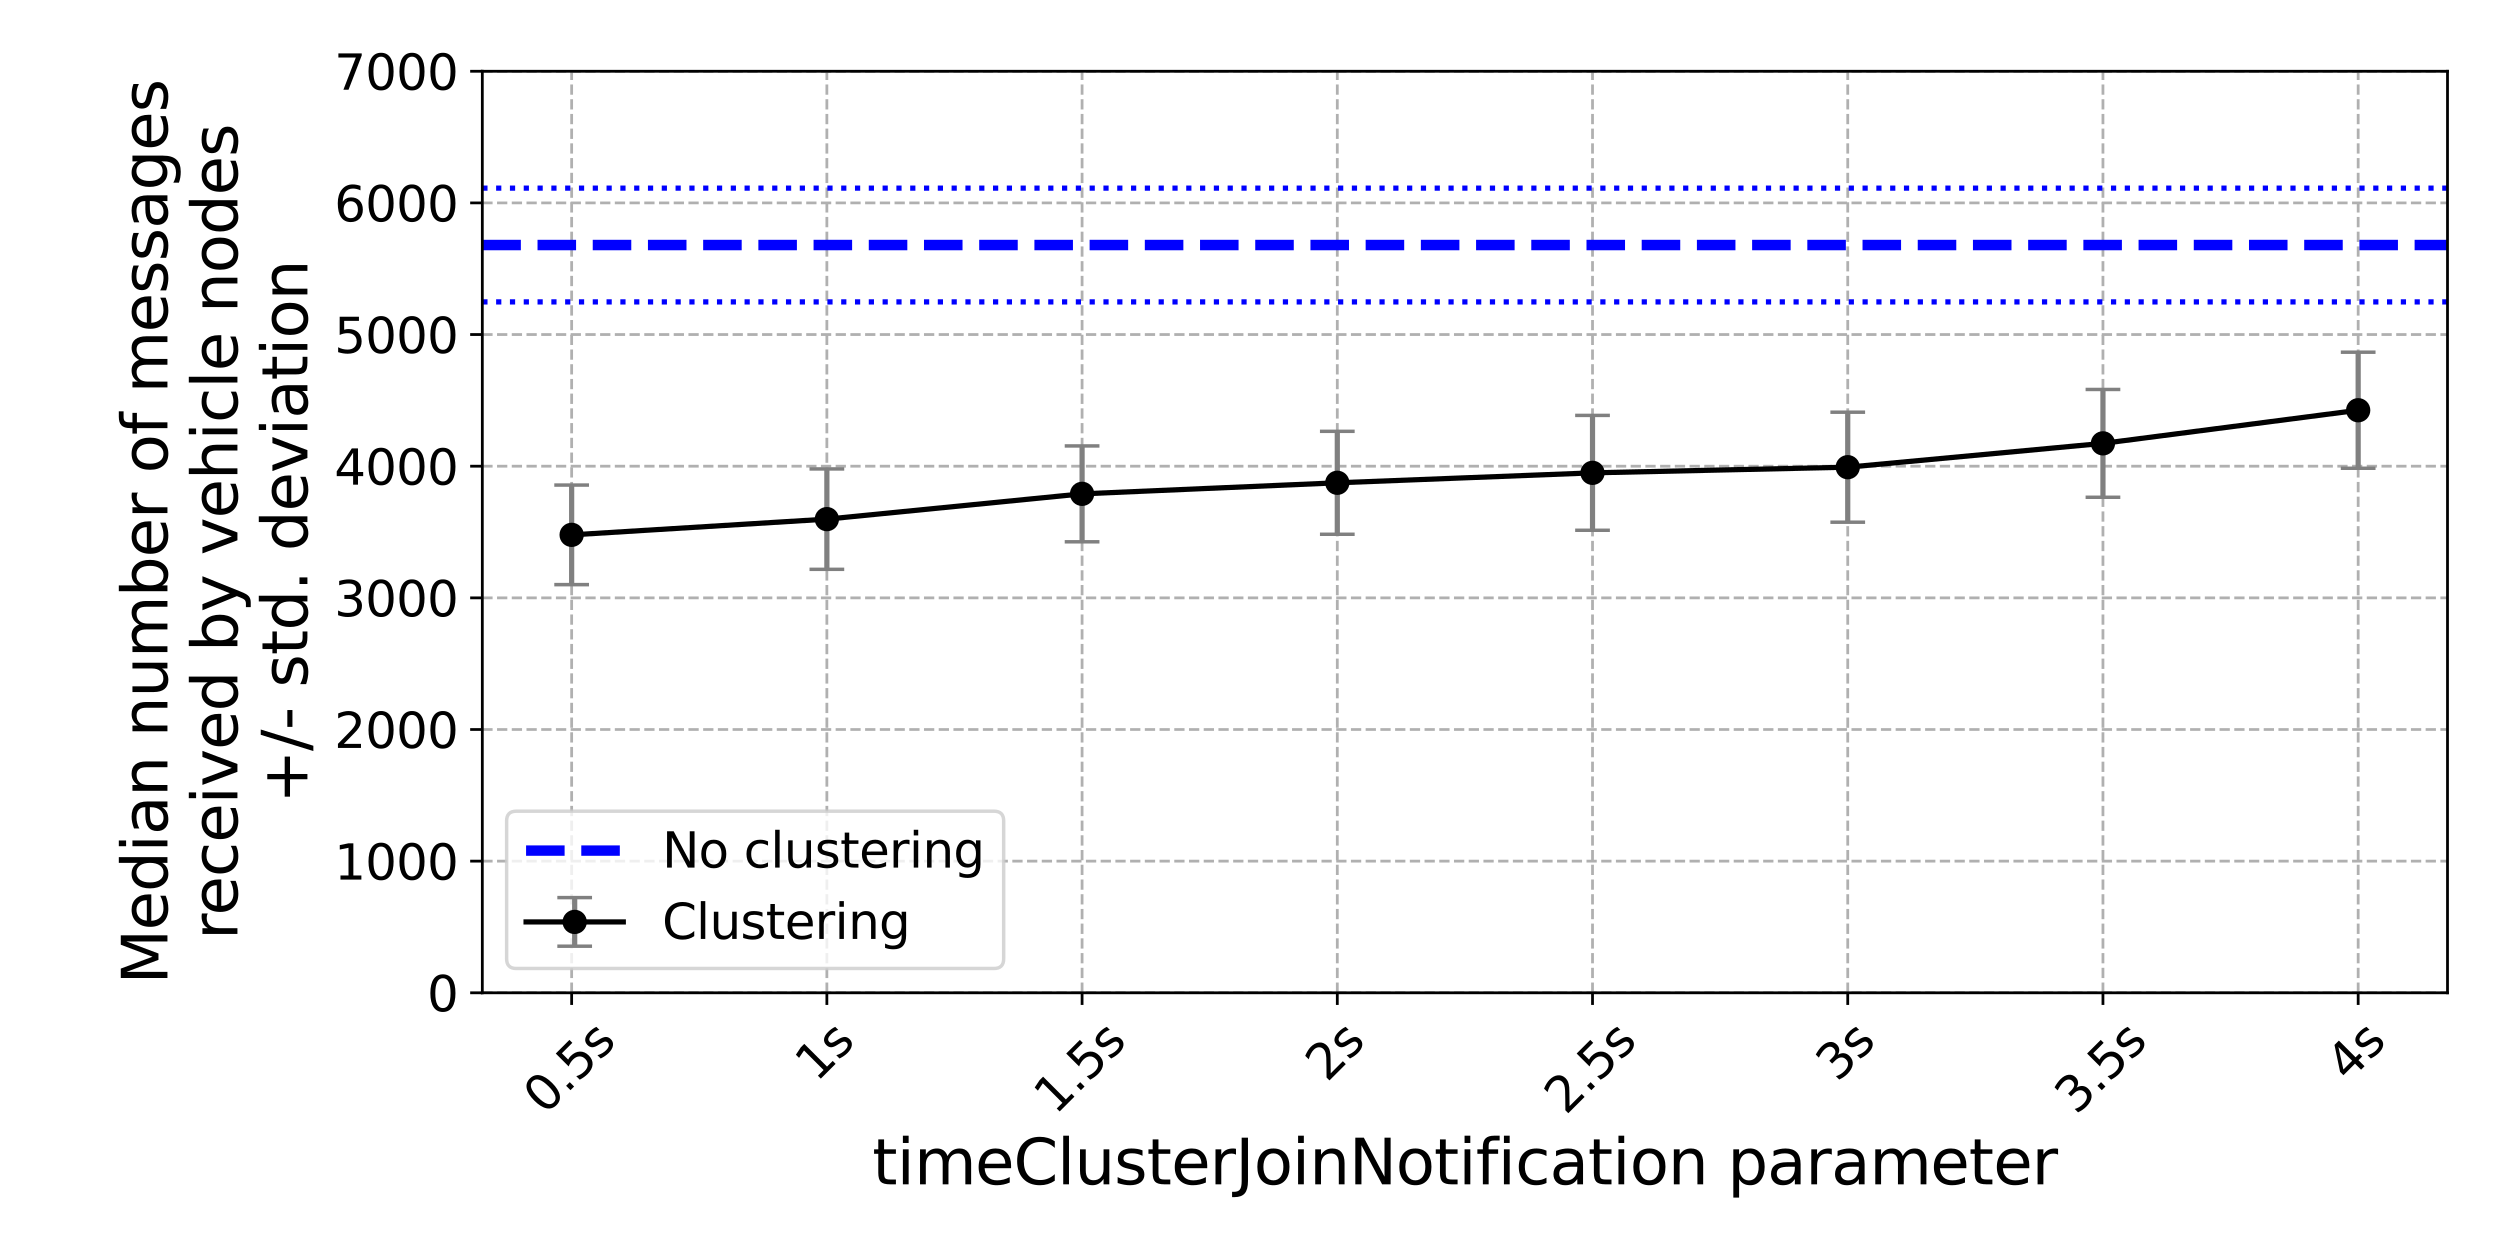 <?xml version="1.0" encoding="utf-8" standalone="no"?>
<!DOCTYPE svg PUBLIC "-//W3C//DTD SVG 1.1//EN"
  "http://www.w3.org/Graphics/SVG/1.1/DTD/svg11.dtd">
<svg xmlns:xlink="http://www.w3.org/1999/xlink" width="720pt" height="360pt" viewBox="0 0 720 360" xmlns="http://www.w3.org/2000/svg" version="1.1">
 <defs>
  <style type="text/css">*{stroke-linejoin: round; stroke-linecap: butt}</style>
 </defs>
 <g id="figure_1">
  <g id="patch_1">
   <path d="M 0 360 
L 720 360 
L 720 0 
L 0 0 
z
" style="fill: #ffffff"/>
  </g>
  <g id="axes_1">
   <g id="patch_2">
    <path d="M 138.908 285.926 
L 704.88 285.926 
L 704.88 20.52 
L 138.908 20.52 
z
" style="fill: #ffffff"/>
   </g>
   <g id="matplotlib.axis_1">
    <g id="xtick_1">
     <g id="line2d_1">
      <path d="M 164.634 285.926 
L 164.634 20.52 
" clip-path="url(#p759166a080)" style="fill: none; stroke-dasharray: 2.96,1.28; stroke-dashoffset: 0; stroke: #b0b0b0; stroke-width: 0.8"/>
     </g>
     <g id="line2d_2">
      <defs>
       <path id="m9b08865722" d="M 0 0 
L 0 3.5 
" style="stroke: #000000; stroke-width: 0.8"/>
      </defs>
      <g>
       <use xlink:href="#m9b08865722" x="164.634" y="285.926" style="stroke: #000000; stroke-width: 0.8"/>
      </g>
     </g>
     <g id="text_1">
      <!-- 0.5s -->
      <g transform="translate(156.915 321.348) rotate(-45) scale(0.14 -0.14)">
       <defs>
        <path id="DejaVuSans-30" d="M 2034 4250 
Q 1547 4250 1301 3770 
Q 1056 3291 1056 2328 
Q 1056 1369 1301 889 
Q 1547 409 2034 409 
Q 2525 409 2770 889 
Q 3016 1369 3016 2328 
Q 3016 3291 2770 3770 
Q 2525 4250 2034 4250 
z
M 2034 4750 
Q 2819 4750 3233 4129 
Q 3647 3509 3647 2328 
Q 3647 1150 3233 529 
Q 2819 -91 2034 -91 
Q 1250 -91 836 529 
Q 422 1150 422 2328 
Q 422 3509 836 4129 
Q 1250 4750 2034 4750 
z
" transform="scale(0.016)"/>
        <path id="DejaVuSans-2e" d="M 684 794 
L 1344 794 
L 1344 0 
L 684 0 
L 684 794 
z
" transform="scale(0.016)"/>
        <path id="DejaVuSans-35" d="M 691 4666 
L 3169 4666 
L 3169 4134 
L 1269 4134 
L 1269 2991 
Q 1406 3038 1543 3061 
Q 1681 3084 1819 3084 
Q 2600 3084 3056 2656 
Q 3513 2228 3513 1497 
Q 3513 744 3044 326 
Q 2575 -91 1722 -91 
Q 1428 -91 1123 -41 
Q 819 9 494 109 
L 494 744 
Q 775 591 1075 516 
Q 1375 441 1709 441 
Q 2250 441 2565 725 
Q 2881 1009 2881 1497 
Q 2881 1984 2565 2268 
Q 2250 2553 1709 2553 
Q 1456 2553 1204 2497 
Q 953 2441 691 2322 
L 691 4666 
z
" transform="scale(0.016)"/>
        <path id="DejaVuSans-73" d="M 2834 3397 
L 2834 2853 
Q 2591 2978 2328 3040 
Q 2066 3103 1784 3103 
Q 1356 3103 1142 2972 
Q 928 2841 928 2578 
Q 928 2378 1081 2264 
Q 1234 2150 1697 2047 
L 1894 2003 
Q 2506 1872 2764 1633 
Q 3022 1394 3022 966 
Q 3022 478 2636 193 
Q 2250 -91 1575 -91 
Q 1294 -91 989 -36 
Q 684 19 347 128 
L 347 722 
Q 666 556 975 473 
Q 1284 391 1588 391 
Q 1994 391 2212 530 
Q 2431 669 2431 922 
Q 2431 1156 2273 1281 
Q 2116 1406 1581 1522 
L 1381 1569 
Q 847 1681 609 1914 
Q 372 2147 372 2553 
Q 372 3047 722 3315 
Q 1072 3584 1716 3584 
Q 2034 3584 2315 3537 
Q 2597 3491 2834 3397 
z
" transform="scale(0.016)"/>
       </defs>
       <use xlink:href="#DejaVuSans-30"/>
       <use xlink:href="#DejaVuSans-2e" x="63.623"/>
       <use xlink:href="#DejaVuSans-35" x="95.41"/>
       <use xlink:href="#DejaVuSans-73" x="159.033"/>
      </g>
     </g>
    </g>
    <g id="xtick_2">
     <g id="line2d_3">
      <path d="M 238.137 285.926 
L 238.137 20.52 
" clip-path="url(#p759166a080)" style="fill: none; stroke-dasharray: 2.96,1.28; stroke-dashoffset: 0; stroke: #b0b0b0; stroke-width: 0.8"/>
     </g>
     <g id="line2d_4">
      <g>
       <use xlink:href="#m9b08865722" x="238.137" y="285.926" style="stroke: #000000; stroke-width: 0.8"/>
      </g>
     </g>
     <g id="text_2">
      <!-- 1s -->
      <g transform="translate(235.141 311.903) rotate(-45) scale(0.14 -0.14)">
       <defs>
        <path id="DejaVuSans-31" d="M 794 531 
L 1825 531 
L 1825 4091 
L 703 3866 
L 703 4441 
L 1819 4666 
L 2450 4666 
L 2450 531 
L 3481 531 
L 3481 0 
L 794 0 
L 794 531 
z
" transform="scale(0.016)"/>
       </defs>
       <use xlink:href="#DejaVuSans-31"/>
       <use xlink:href="#DejaVuSans-73" x="63.623"/>
      </g>
     </g>
    </g>
    <g id="xtick_3">
     <g id="line2d_5">
      <path d="M 311.64 285.926 
L 311.64 20.52 
" clip-path="url(#p759166a080)" style="fill: none; stroke-dasharray: 2.96,1.28; stroke-dashoffset: 0; stroke: #b0b0b0; stroke-width: 0.8"/>
     </g>
     <g id="line2d_6">
      <g>
       <use xlink:href="#m9b08865722" x="311.64" y="285.926" style="stroke: #000000; stroke-width: 0.8"/>
      </g>
     </g>
     <g id="text_3">
      <!-- 1.5s -->
      <g transform="translate(303.921 321.348) rotate(-45) scale(0.14 -0.14)">
       <use xlink:href="#DejaVuSans-31"/>
       <use xlink:href="#DejaVuSans-2e" x="63.623"/>
       <use xlink:href="#DejaVuSans-35" x="95.41"/>
       <use xlink:href="#DejaVuSans-73" x="159.033"/>
      </g>
     </g>
    </g>
    <g id="xtick_4">
     <g id="line2d_7">
      <path d="M 385.143 285.926 
L 385.143 20.52 
" clip-path="url(#p759166a080)" style="fill: none; stroke-dasharray: 2.96,1.28; stroke-dashoffset: 0; stroke: #b0b0b0; stroke-width: 0.8"/>
     </g>
     <g id="line2d_8">
      <g>
       <use xlink:href="#m9b08865722" x="385.143" y="285.926" style="stroke: #000000; stroke-width: 0.8"/>
      </g>
     </g>
     <g id="text_4">
      <!-- 2s -->
      <g transform="translate(382.146 311.903) rotate(-45) scale(0.14 -0.14)">
       <defs>
        <path id="DejaVuSans-32" d="M 1228 531 
L 3431 531 
L 3431 0 
L 469 0 
L 469 531 
Q 828 903 1448 1529 
Q 2069 2156 2228 2338 
Q 2531 2678 2651 2914 
Q 2772 3150 2772 3378 
Q 2772 3750 2511 3984 
Q 2250 4219 1831 4219 
Q 1534 4219 1204 4116 
Q 875 4013 500 3803 
L 500 4441 
Q 881 4594 1212 4672 
Q 1544 4750 1819 4750 
Q 2544 4750 2975 4387 
Q 3406 4025 3406 3419 
Q 3406 3131 3298 2873 
Q 3191 2616 2906 2266 
Q 2828 2175 2409 1742 
Q 1991 1309 1228 531 
z
" transform="scale(0.016)"/>
       </defs>
       <use xlink:href="#DejaVuSans-32"/>
       <use xlink:href="#DejaVuSans-73" x="63.623"/>
      </g>
     </g>
    </g>
    <g id="xtick_5">
     <g id="line2d_9">
      <path d="M 458.645 285.926 
L 458.645 20.52 
" clip-path="url(#p759166a080)" style="fill: none; stroke-dasharray: 2.96,1.28; stroke-dashoffset: 0; stroke: #b0b0b0; stroke-width: 0.8"/>
     </g>
     <g id="line2d_10">
      <g>
       <use xlink:href="#m9b08865722" x="458.645" y="285.926" style="stroke: #000000; stroke-width: 0.8"/>
      </g>
     </g>
     <g id="text_5">
      <!-- 2.5s -->
      <g transform="translate(450.927 321.348) rotate(-45) scale(0.14 -0.14)">
       <use xlink:href="#DejaVuSans-32"/>
       <use xlink:href="#DejaVuSans-2e" x="63.623"/>
       <use xlink:href="#DejaVuSans-35" x="95.41"/>
       <use xlink:href="#DejaVuSans-73" x="159.033"/>
      </g>
     </g>
    </g>
    <g id="xtick_6">
     <g id="line2d_11">
      <path d="M 532.148 285.926 
L 532.148 20.52 
" clip-path="url(#p759166a080)" style="fill: none; stroke-dasharray: 2.96,1.28; stroke-dashoffset: 0; stroke: #b0b0b0; stroke-width: 0.8"/>
     </g>
     <g id="line2d_12">
      <g>
       <use xlink:href="#m9b08865722" x="532.148" y="285.926" style="stroke: #000000; stroke-width: 0.8"/>
      </g>
     </g>
     <g id="text_6">
      <!-- 3s -->
      <g transform="translate(529.152 311.903) rotate(-45) scale(0.14 -0.14)">
       <defs>
        <path id="DejaVuSans-33" d="M 2597 2516 
Q 3050 2419 3304 2112 
Q 3559 1806 3559 1356 
Q 3559 666 3084 287 
Q 2609 -91 1734 -91 
Q 1441 -91 1130 -33 
Q 819 25 488 141 
L 488 750 
Q 750 597 1062 519 
Q 1375 441 1716 441 
Q 2309 441 2620 675 
Q 2931 909 2931 1356 
Q 2931 1769 2642 2001 
Q 2353 2234 1838 2234 
L 1294 2234 
L 1294 2753 
L 1863 2753 
Q 2328 2753 2575 2939 
Q 2822 3125 2822 3475 
Q 2822 3834 2567 4026 
Q 2313 4219 1838 4219 
Q 1578 4219 1281 4162 
Q 984 4106 628 3988 
L 628 4550 
Q 988 4650 1302 4700 
Q 1616 4750 1894 4750 
Q 2613 4750 3031 4423 
Q 3450 4097 3450 3541 
Q 3450 3153 3228 2886 
Q 3006 2619 2597 2516 
z
" transform="scale(0.016)"/>
       </defs>
       <use xlink:href="#DejaVuSans-33"/>
       <use xlink:href="#DejaVuSans-73" x="63.623"/>
      </g>
     </g>
    </g>
    <g id="xtick_7">
     <g id="line2d_13">
      <path d="M 605.651 285.926 
L 605.651 20.52 
" clip-path="url(#p759166a080)" style="fill: none; stroke-dasharray: 2.96,1.28; stroke-dashoffset: 0; stroke: #b0b0b0; stroke-width: 0.8"/>
     </g>
     <g id="line2d_14">
      <g>
       <use xlink:href="#m9b08865722" x="605.651" y="285.926" style="stroke: #000000; stroke-width: 0.8"/>
      </g>
     </g>
     <g id="text_7">
      <!-- 3.5s -->
      <g transform="translate(597.933 321.348) rotate(-45) scale(0.14 -0.14)">
       <use xlink:href="#DejaVuSans-33"/>
       <use xlink:href="#DejaVuSans-2e" x="63.623"/>
       <use xlink:href="#DejaVuSans-35" x="95.41"/>
       <use xlink:href="#DejaVuSans-73" x="159.033"/>
      </g>
     </g>
    </g>
    <g id="xtick_8">
     <g id="line2d_15">
      <path d="M 679.154 285.926 
L 679.154 20.52 
" clip-path="url(#p759166a080)" style="fill: none; stroke-dasharray: 2.96,1.28; stroke-dashoffset: 0; stroke: #b0b0b0; stroke-width: 0.8"/>
     </g>
     <g id="line2d_16">
      <g>
       <use xlink:href="#m9b08865722" x="679.154" y="285.926" style="stroke: #000000; stroke-width: 0.8"/>
      </g>
     </g>
     <g id="text_8">
      <!-- 4s -->
      <g transform="translate(676.158 311.903) rotate(-45) scale(0.14 -0.14)">
       <defs>
        <path id="DejaVuSans-34" d="M 2419 4116 
L 825 1625 
L 2419 1625 
L 2419 4116 
z
M 2253 4666 
L 3047 4666 
L 3047 1625 
L 3713 1625 
L 3713 1100 
L 3047 1100 
L 3047 0 
L 2419 0 
L 2419 1100 
L 313 1100 
L 313 1709 
L 2253 4666 
z
" transform="scale(0.016)"/>
       </defs>
       <use xlink:href="#DejaVuSans-34"/>
       <use xlink:href="#DejaVuSans-73" x="63.623"/>
      </g>
     </g>
    </g>
    <g id="text_9">
     <!-- timeClusterJoinNotification parameter -->
     <g transform="translate(251.237 341.084) scale(0.18 -0.18)">
      <defs>
       <path id="DejaVuSans-74" d="M 1172 4494 
L 1172 3500 
L 2356 3500 
L 2356 3053 
L 1172 3053 
L 1172 1153 
Q 1172 725 1289 603 
Q 1406 481 1766 481 
L 2356 481 
L 2356 0 
L 1766 0 
Q 1100 0 847 248 
Q 594 497 594 1153 
L 594 3053 
L 172 3053 
L 172 3500 
L 594 3500 
L 594 4494 
L 1172 4494 
z
" transform="scale(0.016)"/>
       <path id="DejaVuSans-69" d="M 603 3500 
L 1178 3500 
L 1178 0 
L 603 0 
L 603 3500 
z
M 603 4863 
L 1178 4863 
L 1178 4134 
L 603 4134 
L 603 4863 
z
" transform="scale(0.016)"/>
       <path id="DejaVuSans-6d" d="M 3328 2828 
Q 3544 3216 3844 3400 
Q 4144 3584 4550 3584 
Q 5097 3584 5394 3201 
Q 5691 2819 5691 2113 
L 5691 0 
L 5113 0 
L 5113 2094 
Q 5113 2597 4934 2840 
Q 4756 3084 4391 3084 
Q 3944 3084 3684 2787 
Q 3425 2491 3425 1978 
L 3425 0 
L 2847 0 
L 2847 2094 
Q 2847 2600 2669 2842 
Q 2491 3084 2119 3084 
Q 1678 3084 1418 2786 
Q 1159 2488 1159 1978 
L 1159 0 
L 581 0 
L 581 3500 
L 1159 3500 
L 1159 2956 
Q 1356 3278 1631 3431 
Q 1906 3584 2284 3584 
Q 2666 3584 2933 3390 
Q 3200 3197 3328 2828 
z
" transform="scale(0.016)"/>
       <path id="DejaVuSans-65" d="M 3597 1894 
L 3597 1613 
L 953 1613 
Q 991 1019 1311 708 
Q 1631 397 2203 397 
Q 2534 397 2845 478 
Q 3156 559 3463 722 
L 3463 178 
Q 3153 47 2828 -22 
Q 2503 -91 2169 -91 
Q 1331 -91 842 396 
Q 353 884 353 1716 
Q 353 2575 817 3079 
Q 1281 3584 2069 3584 
Q 2775 3584 3186 3129 
Q 3597 2675 3597 1894 
z
M 3022 2063 
Q 3016 2534 2758 2815 
Q 2500 3097 2075 3097 
Q 1594 3097 1305 2825 
Q 1016 2553 972 2059 
L 3022 2063 
z
" transform="scale(0.016)"/>
       <path id="DejaVuSans-43" d="M 4122 4306 
L 4122 3641 
Q 3803 3938 3442 4084 
Q 3081 4231 2675 4231 
Q 1875 4231 1450 3742 
Q 1025 3253 1025 2328 
Q 1025 1406 1450 917 
Q 1875 428 2675 428 
Q 3081 428 3442 575 
Q 3803 722 4122 1019 
L 4122 359 
Q 3791 134 3420 21 
Q 3050 -91 2638 -91 
Q 1578 -91 968 557 
Q 359 1206 359 2328 
Q 359 3453 968 4101 
Q 1578 4750 2638 4750 
Q 3056 4750 3426 4639 
Q 3797 4528 4122 4306 
z
" transform="scale(0.016)"/>
       <path id="DejaVuSans-6c" d="M 603 4863 
L 1178 4863 
L 1178 0 
L 603 0 
L 603 4863 
z
" transform="scale(0.016)"/>
       <path id="DejaVuSans-75" d="M 544 1381 
L 544 3500 
L 1119 3500 
L 1119 1403 
Q 1119 906 1312 657 
Q 1506 409 1894 409 
Q 2359 409 2629 706 
Q 2900 1003 2900 1516 
L 2900 3500 
L 3475 3500 
L 3475 0 
L 2900 0 
L 2900 538 
Q 2691 219 2414 64 
Q 2138 -91 1772 -91 
Q 1169 -91 856 284 
Q 544 659 544 1381 
z
M 1991 3584 
L 1991 3584 
z
" transform="scale(0.016)"/>
       <path id="DejaVuSans-72" d="M 2631 2963 
Q 2534 3019 2420 3045 
Q 2306 3072 2169 3072 
Q 1681 3072 1420 2755 
Q 1159 2438 1159 1844 
L 1159 0 
L 581 0 
L 581 3500 
L 1159 3500 
L 1159 2956 
Q 1341 3275 1631 3429 
Q 1922 3584 2338 3584 
Q 2397 3584 2469 3576 
Q 2541 3569 2628 3553 
L 2631 2963 
z
" transform="scale(0.016)"/>
       <path id="DejaVuSans-4a" d="M 628 4666 
L 1259 4666 
L 1259 325 
Q 1259 -519 939 -900 
Q 619 -1281 -91 -1281 
L -331 -1281 
L -331 -750 
L -134 -750 
Q 284 -750 456 -515 
Q 628 -281 628 325 
L 628 4666 
z
" transform="scale(0.016)"/>
       <path id="DejaVuSans-6f" d="M 1959 3097 
Q 1497 3097 1228 2736 
Q 959 2375 959 1747 
Q 959 1119 1226 758 
Q 1494 397 1959 397 
Q 2419 397 2687 759 
Q 2956 1122 2956 1747 
Q 2956 2369 2687 2733 
Q 2419 3097 1959 3097 
z
M 1959 3584 
Q 2709 3584 3137 3096 
Q 3566 2609 3566 1747 
Q 3566 888 3137 398 
Q 2709 -91 1959 -91 
Q 1206 -91 779 398 
Q 353 888 353 1747 
Q 353 2609 779 3096 
Q 1206 3584 1959 3584 
z
" transform="scale(0.016)"/>
       <path id="DejaVuSans-6e" d="M 3513 2113 
L 3513 0 
L 2938 0 
L 2938 2094 
Q 2938 2591 2744 2837 
Q 2550 3084 2163 3084 
Q 1697 3084 1428 2787 
Q 1159 2491 1159 1978 
L 1159 0 
L 581 0 
L 581 3500 
L 1159 3500 
L 1159 2956 
Q 1366 3272 1645 3428 
Q 1925 3584 2291 3584 
Q 2894 3584 3203 3211 
Q 3513 2838 3513 2113 
z
" transform="scale(0.016)"/>
       <path id="DejaVuSans-4e" d="M 628 4666 
L 1478 4666 
L 3547 763 
L 3547 4666 
L 4159 4666 
L 4159 0 
L 3309 0 
L 1241 3903 
L 1241 0 
L 628 0 
L 628 4666 
z
" transform="scale(0.016)"/>
       <path id="DejaVuSans-66" d="M 2375 4863 
L 2375 4384 
L 1825 4384 
Q 1516 4384 1395 4259 
Q 1275 4134 1275 3809 
L 1275 3500 
L 2222 3500 
L 2222 3053 
L 1275 3053 
L 1275 0 
L 697 0 
L 697 3053 
L 147 3053 
L 147 3500 
L 697 3500 
L 697 3744 
Q 697 4328 969 4595 
Q 1241 4863 1831 4863 
L 2375 4863 
z
" transform="scale(0.016)"/>
       <path id="DejaVuSans-63" d="M 3122 3366 
L 3122 2828 
Q 2878 2963 2633 3030 
Q 2388 3097 2138 3097 
Q 1578 3097 1268 2742 
Q 959 2388 959 1747 
Q 959 1106 1268 751 
Q 1578 397 2138 397 
Q 2388 397 2633 464 
Q 2878 531 3122 666 
L 3122 134 
Q 2881 22 2623 -34 
Q 2366 -91 2075 -91 
Q 1284 -91 818 406 
Q 353 903 353 1747 
Q 353 2603 823 3093 
Q 1294 3584 2113 3584 
Q 2378 3584 2631 3529 
Q 2884 3475 3122 3366 
z
" transform="scale(0.016)"/>
       <path id="DejaVuSans-61" d="M 2194 1759 
Q 1497 1759 1228 1600 
Q 959 1441 959 1056 
Q 959 750 1161 570 
Q 1363 391 1709 391 
Q 2188 391 2477 730 
Q 2766 1069 2766 1631 
L 2766 1759 
L 2194 1759 
z
M 3341 1997 
L 3341 0 
L 2766 0 
L 2766 531 
Q 2569 213 2275 61 
Q 1981 -91 1556 -91 
Q 1019 -91 701 211 
Q 384 513 384 1019 
Q 384 1609 779 1909 
Q 1175 2209 1959 2209 
L 2766 2209 
L 2766 2266 
Q 2766 2663 2505 2880 
Q 2244 3097 1772 3097 
Q 1472 3097 1187 3025 
Q 903 2953 641 2809 
L 641 3341 
Q 956 3463 1253 3523 
Q 1550 3584 1831 3584 
Q 2591 3584 2966 3190 
Q 3341 2797 3341 1997 
z
" transform="scale(0.016)"/>
       <path id="DejaVuSans-20" transform="scale(0.016)"/>
       <path id="DejaVuSans-70" d="M 1159 525 
L 1159 -1331 
L 581 -1331 
L 581 3500 
L 1159 3500 
L 1159 2969 
Q 1341 3281 1617 3432 
Q 1894 3584 2278 3584 
Q 2916 3584 3314 3078 
Q 3713 2572 3713 1747 
Q 3713 922 3314 415 
Q 2916 -91 2278 -91 
Q 1894 -91 1617 61 
Q 1341 213 1159 525 
z
M 3116 1747 
Q 3116 2381 2855 2742 
Q 2594 3103 2138 3103 
Q 1681 3103 1420 2742 
Q 1159 2381 1159 1747 
Q 1159 1113 1420 752 
Q 1681 391 2138 391 
Q 2594 391 2855 752 
Q 3116 1113 3116 1747 
z
" transform="scale(0.016)"/>
      </defs>
      <use xlink:href="#DejaVuSans-74"/>
      <use xlink:href="#DejaVuSans-69" x="39.209"/>
      <use xlink:href="#DejaVuSans-6d" x="66.992"/>
      <use xlink:href="#DejaVuSans-65" x="164.404"/>
      <use xlink:href="#DejaVuSans-43" x="225.928"/>
      <use xlink:href="#DejaVuSans-6c" x="295.752"/>
      <use xlink:href="#DejaVuSans-75" x="323.535"/>
      <use xlink:href="#DejaVuSans-73" x="386.914"/>
      <use xlink:href="#DejaVuSans-74" x="439.014"/>
      <use xlink:href="#DejaVuSans-65" x="478.223"/>
      <use xlink:href="#DejaVuSans-72" x="539.746"/>
      <use xlink:href="#DejaVuSans-4a" x="580.859"/>
      <use xlink:href="#DejaVuSans-6f" x="610.352"/>
      <use xlink:href="#DejaVuSans-69" x="671.533"/>
      <use xlink:href="#DejaVuSans-6e" x="699.316"/>
      <use xlink:href="#DejaVuSans-4e" x="762.695"/>
      <use xlink:href="#DejaVuSans-6f" x="837.5"/>
      <use xlink:href="#DejaVuSans-74" x="898.682"/>
      <use xlink:href="#DejaVuSans-69" x="937.891"/>
      <use xlink:href="#DejaVuSans-66" x="965.674"/>
      <use xlink:href="#DejaVuSans-69" x="1000.879"/>
      <use xlink:href="#DejaVuSans-63" x="1028.662"/>
      <use xlink:href="#DejaVuSans-61" x="1083.643"/>
      <use xlink:href="#DejaVuSans-74" x="1144.922"/>
      <use xlink:href="#DejaVuSans-69" x="1184.131"/>
      <use xlink:href="#DejaVuSans-6f" x="1211.914"/>
      <use xlink:href="#DejaVuSans-6e" x="1273.096"/>
      <use xlink:href="#DejaVuSans-20" x="1336.475"/>
      <use xlink:href="#DejaVuSans-70" x="1368.262"/>
      <use xlink:href="#DejaVuSans-61" x="1431.738"/>
      <use xlink:href="#DejaVuSans-72" x="1493.018"/>
      <use xlink:href="#DejaVuSans-61" x="1534.131"/>
      <use xlink:href="#DejaVuSans-6d" x="1595.41"/>
      <use xlink:href="#DejaVuSans-65" x="1692.822"/>
      <use xlink:href="#DejaVuSans-74" x="1754.346"/>
      <use xlink:href="#DejaVuSans-65" x="1793.555"/>
      <use xlink:href="#DejaVuSans-72" x="1855.078"/>
     </g>
    </g>
   </g>
   <g id="matplotlib.axis_2">
    <g id="ytick_1">
     <g id="line2d_17">
      <path d="M 138.908 285.926 
L 704.88 285.926 
" clip-path="url(#p759166a080)" style="fill: none; stroke-dasharray: 2.96,1.28; stroke-dashoffset: 0; stroke: #b0b0b0; stroke-width: 0.8"/>
     </g>
     <g id="line2d_18">
      <defs>
       <path id="mf16ec485c0" d="M 0 0 
L -3.5 0 
" style="stroke: #000000; stroke-width: 0.8"/>
      </defs>
      <g>
       <use xlink:href="#mf16ec485c0" x="138.908" y="285.926" style="stroke: #000000; stroke-width: 0.8"/>
      </g>
     </g>
     <g id="text_10">
      <!-- 0 -->
      <g transform="translate(123.001 291.245) scale(0.14 -0.14)">
       <use xlink:href="#DejaVuSans-30"/>
      </g>
     </g>
    </g>
    <g id="ytick_2">
     <g id="line2d_19">
      <path d="M 138.908 248.011 
L 704.88 248.011 
" clip-path="url(#p759166a080)" style="fill: none; stroke-dasharray: 2.96,1.28; stroke-dashoffset: 0; stroke: #b0b0b0; stroke-width: 0.8"/>
     </g>
     <g id="line2d_20">
      <g>
       <use xlink:href="#mf16ec485c0" x="138.908" y="248.011" style="stroke: #000000; stroke-width: 0.8"/>
      </g>
     </g>
     <g id="text_11">
      <!-- 1000 -->
      <g transform="translate(96.278 253.33) scale(0.14 -0.14)">
       <use xlink:href="#DejaVuSans-31"/>
       <use xlink:href="#DejaVuSans-30" x="63.623"/>
       <use xlink:href="#DejaVuSans-30" x="127.246"/>
       <use xlink:href="#DejaVuSans-30" x="190.869"/>
      </g>
     </g>
    </g>
    <g id="ytick_3">
     <g id="line2d_21">
      <path d="M 138.908 210.096 
L 704.88 210.096 
" clip-path="url(#p759166a080)" style="fill: none; stroke-dasharray: 2.96,1.28; stroke-dashoffset: 0; stroke: #b0b0b0; stroke-width: 0.8"/>
     </g>
     <g id="line2d_22">
      <g>
       <use xlink:href="#mf16ec485c0" x="138.908" y="210.096" style="stroke: #000000; stroke-width: 0.8"/>
      </g>
     </g>
     <g id="text_12">
      <!-- 2000 -->
      <g transform="translate(96.278 215.414) scale(0.14 -0.14)">
       <use xlink:href="#DejaVuSans-32"/>
       <use xlink:href="#DejaVuSans-30" x="63.623"/>
       <use xlink:href="#DejaVuSans-30" x="127.246"/>
       <use xlink:href="#DejaVuSans-30" x="190.869"/>
      </g>
     </g>
    </g>
    <g id="ytick_4">
     <g id="line2d_23">
      <path d="M 138.908 172.18 
L 704.88 172.18 
" clip-path="url(#p759166a080)" style="fill: none; stroke-dasharray: 2.96,1.28; stroke-dashoffset: 0; stroke: #b0b0b0; stroke-width: 0.8"/>
     </g>
     <g id="line2d_24">
      <g>
       <use xlink:href="#mf16ec485c0" x="138.908" y="172.18" style="stroke: #000000; stroke-width: 0.8"/>
      </g>
     </g>
     <g id="text_13">
      <!-- 3000 -->
      <g transform="translate(96.278 177.499) scale(0.14 -0.14)">
       <use xlink:href="#DejaVuSans-33"/>
       <use xlink:href="#DejaVuSans-30" x="63.623"/>
       <use xlink:href="#DejaVuSans-30" x="127.246"/>
       <use xlink:href="#DejaVuSans-30" x="190.869"/>
      </g>
     </g>
    </g>
    <g id="ytick_5">
     <g id="line2d_25">
      <path d="M 138.908 134.265 
L 704.88 134.265 
" clip-path="url(#p759166a080)" style="fill: none; stroke-dasharray: 2.96,1.28; stroke-dashoffset: 0; stroke: #b0b0b0; stroke-width: 0.8"/>
     </g>
     <g id="line2d_26">
      <g>
       <use xlink:href="#mf16ec485c0" x="138.908" y="134.265" style="stroke: #000000; stroke-width: 0.8"/>
      </g>
     </g>
     <g id="text_14">
      <!-- 4000 -->
      <g transform="translate(96.278 139.584) scale(0.14 -0.14)">
       <use xlink:href="#DejaVuSans-34"/>
       <use xlink:href="#DejaVuSans-30" x="63.623"/>
       <use xlink:href="#DejaVuSans-30" x="127.246"/>
       <use xlink:href="#DejaVuSans-30" x="190.869"/>
      </g>
     </g>
    </g>
    <g id="ytick_6">
     <g id="line2d_27">
      <path d="M 138.908 96.35 
L 704.88 96.35 
" clip-path="url(#p759166a080)" style="fill: none; stroke-dasharray: 2.96,1.28; stroke-dashoffset: 0; stroke: #b0b0b0; stroke-width: 0.8"/>
     </g>
     <g id="line2d_28">
      <g>
       <use xlink:href="#mf16ec485c0" x="138.908" y="96.35" style="stroke: #000000; stroke-width: 0.8"/>
      </g>
     </g>
     <g id="text_15">
      <!-- 5000 -->
      <g transform="translate(96.278 101.669) scale(0.14 -0.14)">
       <use xlink:href="#DejaVuSans-35"/>
       <use xlink:href="#DejaVuSans-30" x="63.623"/>
       <use xlink:href="#DejaVuSans-30" x="127.246"/>
       <use xlink:href="#DejaVuSans-30" x="190.869"/>
      </g>
     </g>
    </g>
    <g id="ytick_7">
     <g id="line2d_29">
      <path d="M 138.908 58.435 
L 704.88 58.435 
" clip-path="url(#p759166a080)" style="fill: none; stroke-dasharray: 2.96,1.28; stroke-dashoffset: 0; stroke: #b0b0b0; stroke-width: 0.8"/>
     </g>
     <g id="line2d_30">
      <g>
       <use xlink:href="#mf16ec485c0" x="138.908" y="58.435" style="stroke: #000000; stroke-width: 0.8"/>
      </g>
     </g>
     <g id="text_16">
      <!-- 6000 -->
      <g transform="translate(96.278 63.754) scale(0.14 -0.14)">
       <defs>
        <path id="DejaVuSans-36" d="M 2113 2584 
Q 1688 2584 1439 2293 
Q 1191 2003 1191 1497 
Q 1191 994 1439 701 
Q 1688 409 2113 409 
Q 2538 409 2786 701 
Q 3034 994 3034 1497 
Q 3034 2003 2786 2293 
Q 2538 2584 2113 2584 
z
M 3366 4563 
L 3366 3988 
Q 3128 4100 2886 4159 
Q 2644 4219 2406 4219 
Q 1781 4219 1451 3797 
Q 1122 3375 1075 2522 
Q 1259 2794 1537 2939 
Q 1816 3084 2150 3084 
Q 2853 3084 3261 2657 
Q 3669 2231 3669 1497 
Q 3669 778 3244 343 
Q 2819 -91 2113 -91 
Q 1303 -91 875 529 
Q 447 1150 447 2328 
Q 447 3434 972 4092 
Q 1497 4750 2381 4750 
Q 2619 4750 2861 4703 
Q 3103 4656 3366 4563 
z
" transform="scale(0.016)"/>
       </defs>
       <use xlink:href="#DejaVuSans-36"/>
       <use xlink:href="#DejaVuSans-30" x="63.623"/>
       <use xlink:href="#DejaVuSans-30" x="127.246"/>
       <use xlink:href="#DejaVuSans-30" x="190.869"/>
      </g>
     </g>
    </g>
    <g id="ytick_8">
     <g id="line2d_31">
      <path d="M 138.908 20.52 
L 704.88 20.52 
" clip-path="url(#p759166a080)" style="fill: none; stroke-dasharray: 2.96,1.28; stroke-dashoffset: 0; stroke: #b0b0b0; stroke-width: 0.8"/>
     </g>
     <g id="line2d_32">
      <g>
       <use xlink:href="#mf16ec485c0" x="138.908" y="20.52" style="stroke: #000000; stroke-width: 0.8"/>
      </g>
     </g>
     <g id="text_17">
      <!-- 7000 -->
      <g transform="translate(96.278 25.839) scale(0.14 -0.14)">
       <defs>
        <path id="DejaVuSans-37" d="M 525 4666 
L 3525 4666 
L 3525 4397 
L 1831 0 
L 1172 0 
L 2766 4134 
L 525 4134 
L 525 4666 
z
" transform="scale(0.016)"/>
       </defs>
       <use xlink:href="#DejaVuSans-37"/>
       <use xlink:href="#DejaVuSans-30" x="63.623"/>
       <use xlink:href="#DejaVuSans-30" x="127.246"/>
       <use xlink:href="#DejaVuSans-30" x="190.869"/>
      </g>
     </g>
    </g>
    <g id="text_18">
     <!--  -->
     <g transform="translate(28.066 153.223) rotate(-90) scale(0.18 -0.18)"/>
     <!-- Median number of messages -->
     <g transform="translate(48.222 283.477) rotate(-90) scale(0.18 -0.18)">
      <defs>
       <path id="DejaVuSans-4d" d="M 628 4666 
L 1569 4666 
L 2759 1491 
L 3956 4666 
L 4897 4666 
L 4897 0 
L 4281 0 
L 4281 4097 
L 3078 897 
L 2444 897 
L 1241 4097 
L 1241 0 
L 628 0 
L 628 4666 
z
" transform="scale(0.016)"/>
       <path id="DejaVuSans-64" d="M 2906 2969 
L 2906 4863 
L 3481 4863 
L 3481 0 
L 2906 0 
L 2906 525 
Q 2725 213 2448 61 
Q 2172 -91 1784 -91 
Q 1150 -91 751 415 
Q 353 922 353 1747 
Q 353 2572 751 3078 
Q 1150 3584 1784 3584 
Q 2172 3584 2448 3432 
Q 2725 3281 2906 2969 
z
M 947 1747 
Q 947 1113 1208 752 
Q 1469 391 1925 391 
Q 2381 391 2643 752 
Q 2906 1113 2906 1747 
Q 2906 2381 2643 2742 
Q 2381 3103 1925 3103 
Q 1469 3103 1208 2742 
Q 947 2381 947 1747 
z
" transform="scale(0.016)"/>
       <path id="DejaVuSans-62" d="M 3116 1747 
Q 3116 2381 2855 2742 
Q 2594 3103 2138 3103 
Q 1681 3103 1420 2742 
Q 1159 2381 1159 1747 
Q 1159 1113 1420 752 
Q 1681 391 2138 391 
Q 2594 391 2855 752 
Q 3116 1113 3116 1747 
z
M 1159 2969 
Q 1341 3281 1617 3432 
Q 1894 3584 2278 3584 
Q 2916 3584 3314 3078 
Q 3713 2572 3713 1747 
Q 3713 922 3314 415 
Q 2916 -91 2278 -91 
Q 1894 -91 1617 61 
Q 1341 213 1159 525 
L 1159 0 
L 581 0 
L 581 4863 
L 1159 4863 
L 1159 2969 
z
" transform="scale(0.016)"/>
       <path id="DejaVuSans-67" d="M 2906 1791 
Q 2906 2416 2648 2759 
Q 2391 3103 1925 3103 
Q 1463 3103 1205 2759 
Q 947 2416 947 1791 
Q 947 1169 1205 825 
Q 1463 481 1925 481 
Q 2391 481 2648 825 
Q 2906 1169 2906 1791 
z
M 3481 434 
Q 3481 -459 3084 -895 
Q 2688 -1331 1869 -1331 
Q 1566 -1331 1297 -1286 
Q 1028 -1241 775 -1147 
L 775 -588 
Q 1028 -725 1275 -790 
Q 1522 -856 1778 -856 
Q 2344 -856 2625 -561 
Q 2906 -266 2906 331 
L 2906 616 
Q 2728 306 2450 153 
Q 2172 0 1784 0 
Q 1141 0 747 490 
Q 353 981 353 1791 
Q 353 2603 747 3093 
Q 1141 3584 1784 3584 
Q 2172 3584 2450 3431 
Q 2728 3278 2906 2969 
L 2906 3500 
L 3481 3500 
L 3481 434 
z
" transform="scale(0.016)"/>
      </defs>
      <use xlink:href="#DejaVuSans-4d"/>
      <use xlink:href="#DejaVuSans-65" x="86.279"/>
      <use xlink:href="#DejaVuSans-64" x="147.803"/>
      <use xlink:href="#DejaVuSans-69" x="211.279"/>
      <use xlink:href="#DejaVuSans-61" x="239.062"/>
      <use xlink:href="#DejaVuSans-6e" x="300.342"/>
      <use xlink:href="#DejaVuSans-20" x="363.721"/>
      <use xlink:href="#DejaVuSans-6e" x="395.508"/>
      <use xlink:href="#DejaVuSans-75" x="458.887"/>
      <use xlink:href="#DejaVuSans-6d" x="522.266"/>
      <use xlink:href="#DejaVuSans-62" x="619.678"/>
      <use xlink:href="#DejaVuSans-65" x="683.154"/>
      <use xlink:href="#DejaVuSans-72" x="744.678"/>
      <use xlink:href="#DejaVuSans-20" x="785.791"/>
      <use xlink:href="#DejaVuSans-6f" x="817.578"/>
      <use xlink:href="#DejaVuSans-66" x="878.76"/>
      <use xlink:href="#DejaVuSans-20" x="913.965"/>
      <use xlink:href="#DejaVuSans-6d" x="945.752"/>
      <use xlink:href="#DejaVuSans-65" x="1043.164"/>
      <use xlink:href="#DejaVuSans-73" x="1104.688"/>
      <use xlink:href="#DejaVuSans-73" x="1156.787"/>
      <use xlink:href="#DejaVuSans-61" x="1208.887"/>
      <use xlink:href="#DejaVuSans-67" x="1270.166"/>
      <use xlink:href="#DejaVuSans-65" x="1333.643"/>
      <use xlink:href="#DejaVuSans-73" x="1395.166"/>
     </g>
     <!-- received by vehicle nodes -->
     <g transform="translate(68.379 270.65) rotate(-90) scale(0.18 -0.18)">
      <defs>
       <path id="DejaVuSans-76" d="M 191 3500 
L 800 3500 
L 1894 563 
L 2988 3500 
L 3597 3500 
L 2284 0 
L 1503 0 
L 191 3500 
z
" transform="scale(0.016)"/>
       <path id="DejaVuSans-79" d="M 2059 -325 
Q 1816 -950 1584 -1140 
Q 1353 -1331 966 -1331 
L 506 -1331 
L 506 -850 
L 844 -850 
Q 1081 -850 1212 -737 
Q 1344 -625 1503 -206 
L 1606 56 
L 191 3500 
L 800 3500 
L 1894 763 
L 2988 3500 
L 3597 3500 
L 2059 -325 
z
" transform="scale(0.016)"/>
       <path id="DejaVuSans-68" d="M 3513 2113 
L 3513 0 
L 2938 0 
L 2938 2094 
Q 2938 2591 2744 2837 
Q 2550 3084 2163 3084 
Q 1697 3084 1428 2787 
Q 1159 2491 1159 1978 
L 1159 0 
L 581 0 
L 581 4863 
L 1159 4863 
L 1159 2956 
Q 1366 3272 1645 3428 
Q 1925 3584 2291 3584 
Q 2894 3584 3203 3211 
Q 3513 2838 3513 2113 
z
" transform="scale(0.016)"/>
      </defs>
      <use xlink:href="#DejaVuSans-72"/>
      <use xlink:href="#DejaVuSans-65" x="38.863"/>
      <use xlink:href="#DejaVuSans-63" x="100.387"/>
      <use xlink:href="#DejaVuSans-65" x="155.367"/>
      <use xlink:href="#DejaVuSans-69" x="216.891"/>
      <use xlink:href="#DejaVuSans-76" x="244.674"/>
      <use xlink:href="#DejaVuSans-65" x="303.854"/>
      <use xlink:href="#DejaVuSans-64" x="365.377"/>
      <use xlink:href="#DejaVuSans-20" x="428.854"/>
      <use xlink:href="#DejaVuSans-62" x="460.641"/>
      <use xlink:href="#DejaVuSans-79" x="524.117"/>
      <use xlink:href="#DejaVuSans-20" x="583.297"/>
      <use xlink:href="#DejaVuSans-76" x="615.084"/>
      <use xlink:href="#DejaVuSans-65" x="674.264"/>
      <use xlink:href="#DejaVuSans-68" x="735.787"/>
      <use xlink:href="#DejaVuSans-69" x="799.166"/>
      <use xlink:href="#DejaVuSans-63" x="826.949"/>
      <use xlink:href="#DejaVuSans-6c" x="881.93"/>
      <use xlink:href="#DejaVuSans-65" x="909.713"/>
      <use xlink:href="#DejaVuSans-20" x="971.236"/>
      <use xlink:href="#DejaVuSans-6e" x="1003.023"/>
      <use xlink:href="#DejaVuSans-6f" x="1066.402"/>
      <use xlink:href="#DejaVuSans-64" x="1127.584"/>
      <use xlink:href="#DejaVuSans-65" x="1191.061"/>
      <use xlink:href="#DejaVuSans-73" x="1252.584"/>
     </g>
     <!-- +/- std. deviation -->
     <g transform="translate(88.535 231.388) rotate(-90) scale(0.18 -0.18)">
      <defs>
       <path id="DejaVuSans-2b" d="M 2944 4013 
L 2944 2272 
L 4684 2272 
L 4684 1741 
L 2944 1741 
L 2944 0 
L 2419 0 
L 2419 1741 
L 678 1741 
L 678 2272 
L 2419 2272 
L 2419 4013 
L 2944 4013 
z
" transform="scale(0.016)"/>
       <path id="DejaVuSans-2f" d="M 1625 4666 
L 2156 4666 
L 531 -594 
L 0 -594 
L 1625 4666 
z
" transform="scale(0.016)"/>
       <path id="DejaVuSans-2d" d="M 313 2009 
L 1997 2009 
L 1997 1497 
L 313 1497 
L 313 2009 
z
" transform="scale(0.016)"/>
      </defs>
      <use xlink:href="#DejaVuSans-2b"/>
      <use xlink:href="#DejaVuSans-2f" x="83.789"/>
      <use xlink:href="#DejaVuSans-2d" x="117.48"/>
      <use xlink:href="#DejaVuSans-20" x="153.564"/>
      <use xlink:href="#DejaVuSans-73" x="185.352"/>
      <use xlink:href="#DejaVuSans-74" x="237.451"/>
      <use xlink:href="#DejaVuSans-64" x="276.66"/>
      <use xlink:href="#DejaVuSans-2e" x="340.137"/>
      <use xlink:href="#DejaVuSans-20" x="371.924"/>
      <use xlink:href="#DejaVuSans-64" x="403.711"/>
      <use xlink:href="#DejaVuSans-65" x="467.188"/>
      <use xlink:href="#DejaVuSans-76" x="528.711"/>
      <use xlink:href="#DejaVuSans-69" x="587.891"/>
      <use xlink:href="#DejaVuSans-61" x="615.674"/>
      <use xlink:href="#DejaVuSans-74" x="676.953"/>
      <use xlink:href="#DejaVuSans-69" x="716.162"/>
      <use xlink:href="#DejaVuSans-6f" x="743.945"/>
      <use xlink:href="#DejaVuSans-6e" x="805.127"/>
     </g>
    </g>
   </g>
   <g id="line2d_33">
    <path d="M 138.908 70.568 
L 704.88 70.568 
" clip-path="url(#p759166a080)" style="fill: none; stroke-dasharray: 11.1,4.8; stroke-dashoffset: 0; stroke: #0000ff; stroke-width: 3"/>
   </g>
   <g id="line2d_34">
    <path d="M 138.908 54.189 
L 704.88 54.189 
" clip-path="url(#p759166a080)" style="fill: none; stroke-dasharray: 1.5,2.475; stroke-dashoffset: 0; stroke: #0000ff; stroke-width: 1.5"/>
   </g>
   <g id="line2d_35">
    <path d="M 138.908 86.947 
L 704.88 86.947 
" clip-path="url(#p759166a080)" style="fill: none; stroke-dasharray: 1.5,2.475; stroke-dashoffset: 0; stroke: #0000ff; stroke-width: 1.5"/>
   </g>
   <g id="LineCollection_1">
    <path d="M 164.634 168.374 
L 164.634 139.702 
" clip-path="url(#p759166a080)" style="fill: none; stroke: #808080; stroke-width: 1.5"/>
    <path d="M 238.137 163.965 
L 238.137 135.049 
" clip-path="url(#p759166a080)" style="fill: none; stroke: #808080; stroke-width: 1.5"/>
    <path d="M 311.64 156.03 
L 311.64 128.425 
" clip-path="url(#p759166a080)" style="fill: none; stroke: #808080; stroke-width: 1.5"/>
    <path d="M 385.143 153.861 
L 385.143 124.224 
" clip-path="url(#p759166a080)" style="fill: none; stroke: #808080; stroke-width: 1.5"/>
    <path d="M 458.645 152.723 
L 458.645 119.637 
" clip-path="url(#p759166a080)" style="fill: none; stroke: #808080; stroke-width: 1.5"/>
    <path d="M 532.148 150.384 
L 532.148 118.715 
" clip-path="url(#p759166a080)" style="fill: none; stroke: #808080; stroke-width: 1.5"/>
    <path d="M 605.651 143.209 
L 605.651 112.165 
" clip-path="url(#p759166a080)" style="fill: none; stroke: #808080; stroke-width: 1.5"/>
    <path d="M 679.154 134.863 
L 679.154 101.439 
" clip-path="url(#p759166a080)" style="fill: none; stroke: #808080; stroke-width: 1.5"/>
   </g>
   <g id="line2d_36">
    <defs>
     <path id="mf49f9c102f" d="M 5 0 
L -5 -0 
" style="stroke: #808080"/>
    </defs>
    <g clip-path="url(#p759166a080)">
     <use xlink:href="#mf49f9c102f" x="164.634" y="168.374" style="fill: #808080; stroke: #808080"/>
     <use xlink:href="#mf49f9c102f" x="238.137" y="163.965" style="fill: #808080; stroke: #808080"/>
     <use xlink:href="#mf49f9c102f" x="311.64" y="156.03" style="fill: #808080; stroke: #808080"/>
     <use xlink:href="#mf49f9c102f" x="385.143" y="153.861" style="fill: #808080; stroke: #808080"/>
     <use xlink:href="#mf49f9c102f" x="458.645" y="152.723" style="fill: #808080; stroke: #808080"/>
     <use xlink:href="#mf49f9c102f" x="532.148" y="150.384" style="fill: #808080; stroke: #808080"/>
     <use xlink:href="#mf49f9c102f" x="605.651" y="143.209" style="fill: #808080; stroke: #808080"/>
     <use xlink:href="#mf49f9c102f" x="679.154" y="134.863" style="fill: #808080; stroke: #808080"/>
    </g>
   </g>
   <g id="line2d_37">
    <g clip-path="url(#p759166a080)">
     <use xlink:href="#mf49f9c102f" x="164.634" y="139.702" style="fill: #808080; stroke: #808080"/>
     <use xlink:href="#mf49f9c102f" x="238.137" y="135.049" style="fill: #808080; stroke: #808080"/>
     <use xlink:href="#mf49f9c102f" x="311.64" y="128.425" style="fill: #808080; stroke: #808080"/>
     <use xlink:href="#mf49f9c102f" x="385.143" y="124.224" style="fill: #808080; stroke: #808080"/>
     <use xlink:href="#mf49f9c102f" x="458.645" y="119.637" style="fill: #808080; stroke: #808080"/>
     <use xlink:href="#mf49f9c102f" x="532.148" y="118.715" style="fill: #808080; stroke: #808080"/>
     <use xlink:href="#mf49f9c102f" x="605.651" y="112.165" style="fill: #808080; stroke: #808080"/>
     <use xlink:href="#mf49f9c102f" x="679.154" y="101.439" style="fill: #808080; stroke: #808080"/>
    </g>
   </g>
   <g id="line2d_38">
    <path d="M 164.634 154.038 
L 238.137 149.507 
L 311.64 142.227 
L 385.143 139.043 
L 458.645 136.18 
L 532.148 134.55 
L 605.651 127.687 
L 679.154 118.151 
" clip-path="url(#p759166a080)" style="fill: none; stroke: #000000; stroke-width: 1.5; stroke-linecap: square"/>
    <defs>
     <path id="m42156fc52e" d="M 0 3 
C 0.796 3 1.559 2.684 2.121 2.121 
C 2.684 1.559 3 0.796 3 0 
C 3 -0.796 2.684 -1.559 2.121 -2.121 
C 1.559 -2.684 0.796 -3 0 -3 
C -0.796 -3 -1.559 -2.684 -2.121 -2.121 
C -2.684 -1.559 -3 -0.796 -3 0 
C -3 0.796 -2.684 1.559 -2.121 2.121 
C -1.559 2.684 -0.796 3 0 3 
z
" style="stroke: #000000"/>
    </defs>
    <g clip-path="url(#p759166a080)">
     <use xlink:href="#m42156fc52e" x="164.634" y="154.038" style="stroke: #000000"/>
     <use xlink:href="#m42156fc52e" x="238.137" y="149.507" style="stroke: #000000"/>
     <use xlink:href="#m42156fc52e" x="311.64" y="142.227" style="stroke: #000000"/>
     <use xlink:href="#m42156fc52e" x="385.143" y="139.043" style="stroke: #000000"/>
     <use xlink:href="#m42156fc52e" x="458.645" y="136.18" style="stroke: #000000"/>
     <use xlink:href="#m42156fc52e" x="532.148" y="134.55" style="stroke: #000000"/>
     <use xlink:href="#m42156fc52e" x="605.651" y="127.687" style="stroke: #000000"/>
     <use xlink:href="#m42156fc52e" x="679.154" y="118.151" style="stroke: #000000"/>
    </g>
   </g>
   <g id="patch_3">
    <path d="M 138.908 285.926 
L 138.908 20.52 
" style="fill: none; stroke: #000000; stroke-width: 0.8; stroke-linejoin: miter; stroke-linecap: square"/>
   </g>
   <g id="patch_4">
    <path d="M 704.88 285.926 
L 704.88 20.52 
" style="fill: none; stroke: #000000; stroke-width: 0.8; stroke-linejoin: miter; stroke-linecap: square"/>
   </g>
   <g id="patch_5">
    <path d="M 138.908 285.926 
L 704.88 285.926 
" style="fill: none; stroke: #000000; stroke-width: 0.8; stroke-linejoin: miter; stroke-linecap: square"/>
   </g>
   <g id="patch_6">
    <path d="M 138.908 20.52 
L 704.88 20.52 
" style="fill: none; stroke: #000000; stroke-width: 0.8; stroke-linejoin: miter; stroke-linecap: square"/>
   </g>
   <g id="legend_1">
    <g id="patch_7">
     <path d="M 148.708 278.926 
L 286.258 278.926 
Q 289.058 278.926 289.058 276.126 
L 289.058 236.427 
Q 289.058 233.627 286.258 233.627 
L 148.708 233.627 
Q 145.908 233.627 145.908 236.427 
L 145.908 276.126 
Q 145.908 278.926 148.708 278.926 
z
" style="fill: #ffffff; opacity: 0.8; stroke: #cccccc; stroke-linejoin: miter"/>
    </g>
    <g id="line2d_39">
     <path d="M 151.508 244.965 
L 165.508 244.965 
L 179.508 244.965 
" style="fill: none; stroke-dasharray: 11.1,4.8; stroke-dashoffset: 0; stroke: #0000ff; stroke-width: 3"/>
    </g>
    <g id="text_19">
     <!-- No clustering -->
     <g transform="translate(190.708 249.865) scale(0.14 -0.14)">
      <use xlink:href="#DejaVuSans-4e"/>
      <use xlink:href="#DejaVuSans-6f" x="74.805"/>
      <use xlink:href="#DejaVuSans-20" x="135.986"/>
      <use xlink:href="#DejaVuSans-63" x="167.773"/>
      <use xlink:href="#DejaVuSans-6c" x="222.754"/>
      <use xlink:href="#DejaVuSans-75" x="250.537"/>
      <use xlink:href="#DejaVuSans-73" x="313.916"/>
      <use xlink:href="#DejaVuSans-74" x="366.016"/>
      <use xlink:href="#DejaVuSans-65" x="405.225"/>
      <use xlink:href="#DejaVuSans-72" x="466.748"/>
      <use xlink:href="#DejaVuSans-69" x="507.861"/>
      <use xlink:href="#DejaVuSans-6e" x="535.645"/>
      <use xlink:href="#DejaVuSans-67" x="599.023"/>
     </g>
    </g>
    <g id="LineCollection_2">
     <path d="M 165.508 272.514 
L 165.508 258.514 
" style="fill: none; stroke: #808080; stroke-width: 1.5"/>
    </g>
    <g id="line2d_40">
     <g>
      <use xlink:href="#mf49f9c102f" x="165.508" y="272.514" style="fill: #808080; stroke: #808080"/>
     </g>
    </g>
    <g id="line2d_41">
     <g>
      <use xlink:href="#mf49f9c102f" x="165.508" y="258.514" style="fill: #808080; stroke: #808080"/>
     </g>
    </g>
    <g id="line2d_42">
     <path d="M 151.508 265.514 
L 179.508 265.514 
" style="fill: none; stroke: #000000; stroke-width: 1.5; stroke-linecap: square"/>
    </g>
    <g id="line2d_43">
     <g>
      <use xlink:href="#m42156fc52e" x="165.508" y="265.514" style="stroke: #000000"/>
     </g>
    </g>
    <g id="text_20">
     <!-- Clustering -->
     <g transform="translate(190.708 270.414) scale(0.14 -0.14)">
      <use xlink:href="#DejaVuSans-43"/>
      <use xlink:href="#DejaVuSans-6c" x="69.824"/>
      <use xlink:href="#DejaVuSans-75" x="97.607"/>
      <use xlink:href="#DejaVuSans-73" x="160.986"/>
      <use xlink:href="#DejaVuSans-74" x="213.086"/>
      <use xlink:href="#DejaVuSans-65" x="252.295"/>
      <use xlink:href="#DejaVuSans-72" x="313.818"/>
      <use xlink:href="#DejaVuSans-69" x="354.932"/>
      <use xlink:href="#DejaVuSans-6e" x="382.715"/>
      <use xlink:href="#DejaVuSans-67" x="446.094"/>
     </g>
    </g>
   </g>
  </g>
 </g>
 <defs>
  <clipPath id="p759166a080">
   <rect x="138.908" y="20.52" width="565.972" height="265.406"/>
  </clipPath>
 </defs>
</svg>
